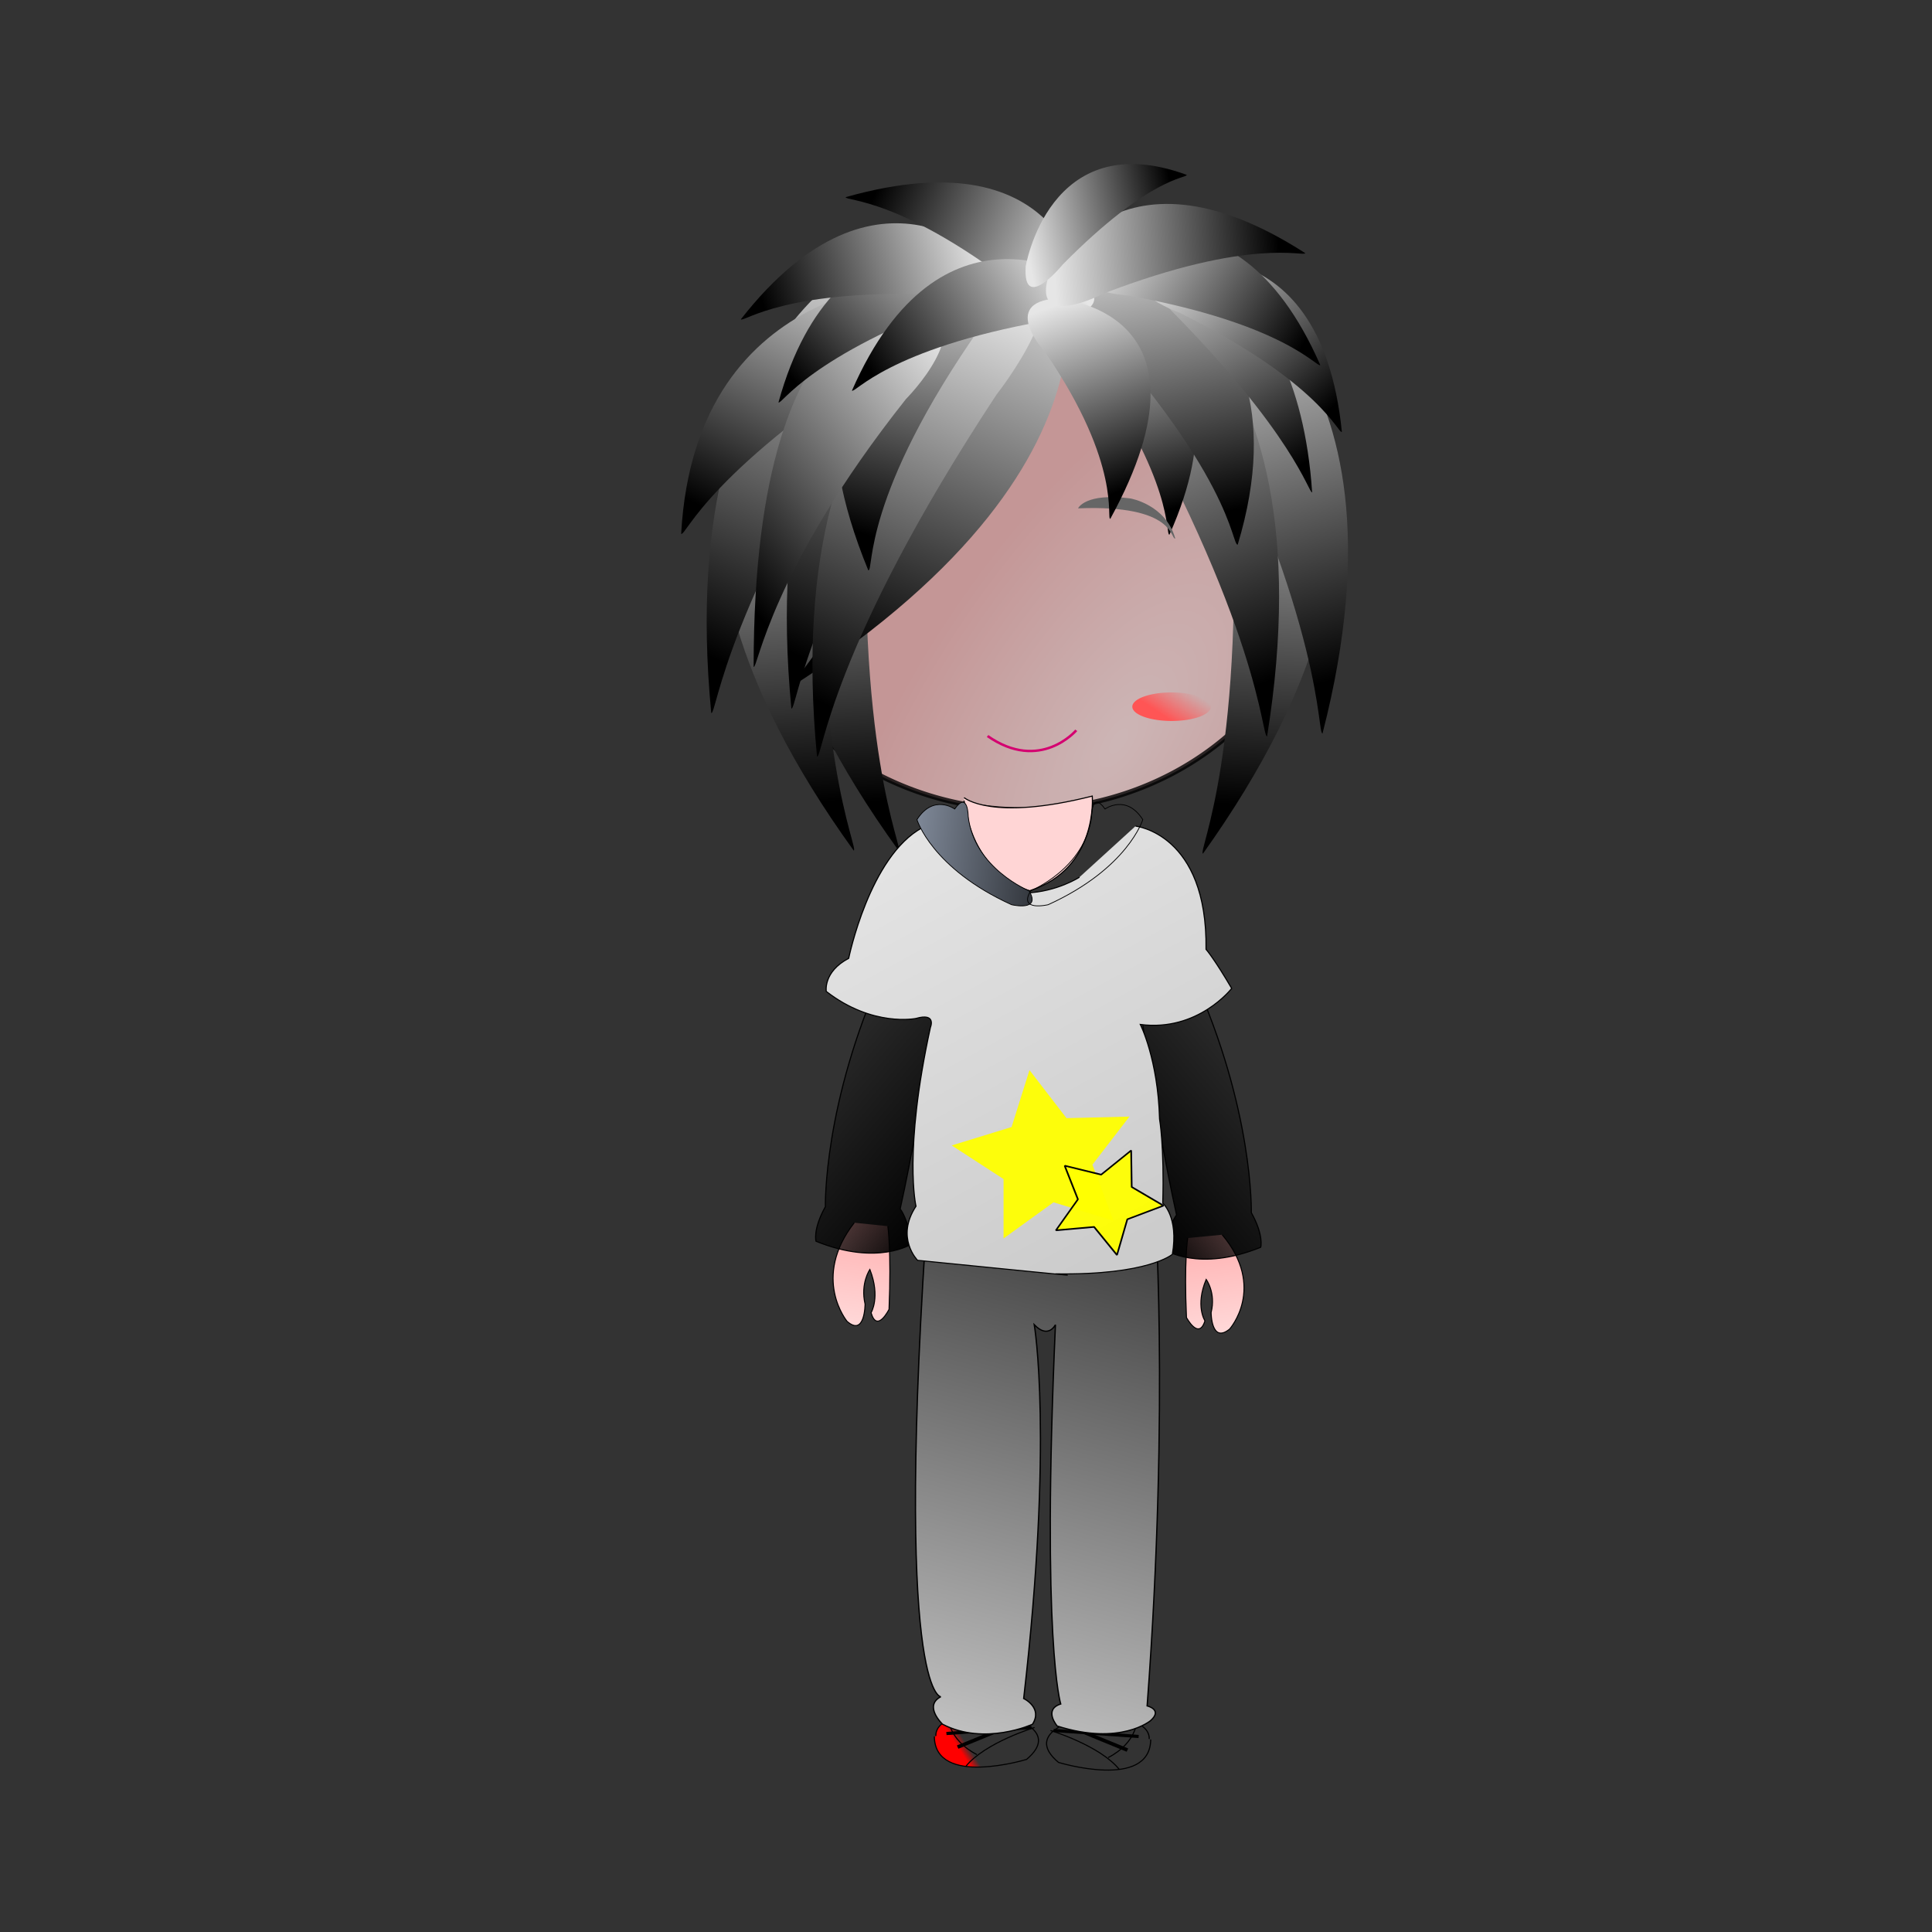 <svg:svg xmlns:dc="http://purl.org/dc/elements/1.1/" xmlns:ns1="http://sodipodi.sourceforge.net/DTD/sodipodi-0.dtd" xmlns:ns2="http://www.inkscape.org/namespaces/inkscape" xmlns:ns3="http://www.w3.org/1999/xlink" xmlns:ns5="http://creativecommons.org/ns#" xmlns:rdf="http://www.w3.org/1999/02/22-rdf-syntax-ns#" xmlns:svg="http://www.w3.org/2000/svg" height="1265.292" id="svg2" viewBox="-382.67 -105.441 1265.292 1265.292" width="1265.292" ns1:docname="&#23043;.svg" ns1:version="0.32" ns2:output_extension="org.inkscape.output.svg.inkscape" ns2:version="0.46">
  <svg:rect x="-382.67" y="-105.441" width="1265.292" height="1265.292" fill="#333333" stroke="none"/>
  <svg:defs id="defs4">
    <svg:linearGradient id="linearGradient3534" ns2:collect="always">
      <svg:stop id="stop3536" offset="0" style="stop-color:#ffaaaa" />
      <svg:stop id="stop3538" offset="1" style="stop-color:#ffffff" />
    </svg:linearGradient>
    <svg:linearGradient id="linearGradient3497" ns2:collect="always">
      <svg:stop id="stop3499" offset="0" style="stop-color:#ff0000" />
      <svg:stop id="stop3501" offset="1" style="stop-color:#ff0000;stop-opacity:0" />
    </svg:linearGradient>
    <svg:linearGradient id="linearGradient5419" ns2:collect="always">
      <svg:stop id="stop5421" offset="0" style="stop-color:#000000" />
      <svg:stop id="stop5423" offset="1" style="stop-color:#000000;stop-opacity:0" />
    </svg:linearGradient>
    <svg:linearGradient id="linearGradient3791" ns2:collect="always">
      <svg:stop id="stop3793" offset="0" style="stop-color:#000000" />
      <svg:stop id="stop3795" offset="1" style="stop-color:#d5e5ff" />
    </svg:linearGradient>
    <svg:linearGradient id="linearGradient3784" ns2:collect="always">
      <svg:stop id="stop3786" offset="0" style="stop-color:#ff5555" />
      <svg:stop id="stop3788" offset="1" style="stop-color:#ff5555;stop-opacity:0" />
    </svg:linearGradient>
    <svg:linearGradient id="linearGradient4730">
      <svg:stop id="stop4732" offset="0" style="stop-color:#e6e6e6" />
      <svg:stop id="stop4734" offset="1" style="stop-color:#000000" />
    </svg:linearGradient>
    <svg:radialGradient cx="390.32" cy="227.98" gradientTransform="matrix(.844 -1.434 .627 .369 -56.716 1018.1)" gradientUnits="userSpaceOnUse" id="radialGradient3657" r="266.82" ns2:collect="always">
      <svg:stop id="stop3382" offset="0" style="stop-color:#f4d7d7" />
      <svg:stop id="stop3384" offset="1" style="stop-color:#e9afaf" />
    </svg:radialGradient>
    <svg:linearGradient gradientTransform="matrix(-.613 -.79 .79 -.613 267.28 602)" gradientUnits="userSpaceOnUse" id="linearGradient3659" x1="173.97" x2="-144.02" y1="473.42" y2="201.06" ns2:collect="always" ns3:href="#linearGradient4730" />
    <svg:linearGradient gradientTransform="matrix(.608 -.794 -.794 -.608 440.1 597.88)" gradientUnits="userSpaceOnUse" id="linearGradient3661" x1="173.97" x2="-144.02" y1="473.42" y2="201.06" ns2:collect="always" ns3:href="#linearGradient4730" />
    <svg:linearGradient gradientTransform="matrix(-.854 -.503 .52 -.811 375.02 565.77)" gradientUnits="userSpaceOnUse" id="linearGradient3663" x1="173.97" x2="-144.02" y1="473.42" y2="201.06" ns2:collect="always" ns3:href="#linearGradient4730" />
    <svg:linearGradient gradientTransform="matrix(-.891 -.454 .454 -.891 329.61 588.78)" gradientUnits="userSpaceOnUse" id="linearGradient3665" x1="173.97" x2="-144.02" y1="473.42" y2="201.06" ns2:collect="always" ns3:href="#linearGradient4730" />
    <svg:linearGradient gradientTransform="matrix(-.639 -.199 .426 -.444 288.57 371.29)" gradientUnits="userSpaceOnUse" id="linearGradient3667" x1="173.97" x2="-144.02" y1="473.42" y2="201.06" ns2:collect="always" ns3:href="#linearGradient4730" />
    <svg:linearGradient gradientTransform="matrix(.608 -.794 -.794 -.608 400.17 597.88)" gradientUnits="userSpaceOnUse" id="linearGradient3669" x1="173.97" x2="-144.02" y1="473.42" y2="201.06" ns2:collect="always" ns3:href="#linearGradient4730" />
    <svg:linearGradient gradientTransform="matrix(-.277 -.961 .961 -.277 -69.155 364.13)" gradientUnits="userSpaceOnUse" id="linearGradient3671" x1="173.97" x2="-144.02" y1="473.42" y2="201.06" ns2:collect="always" ns3:href="#linearGradient4730" />
    <svg:linearGradient gradientTransform="matrix(.916 -.4 -.4 -.916 264.33 579.52)" gradientUnits="userSpaceOnUse" id="linearGradient3673" x1="173.97" x2="-144.02" y1="473.42" y2="201.06" ns2:collect="always" ns3:href="#linearGradient4730" />
    <svg:linearGradient gradientTransform="matrix(.916 -.4 -.4 -.916 335.63 575.24)" gradientUnits="userSpaceOnUse" id="linearGradient3675" x1="173.97" x2="-144.02" y1="473.42" y2="201.06" ns2:collect="always" ns3:href="#linearGradient4730" />
    <svg:linearGradient gradientTransform="matrix(.916 -.4 -.4 -.916 358.45 620.87)" gradientUnits="userSpaceOnUse" id="linearGradient3677" x1="173.97" x2="-144.02" y1="473.42" y2="201.06" ns2:collect="always" ns3:href="#linearGradient4730" />
    <svg:linearGradient gradientTransform="matrix(.947 -.067 -.282 -.637 224.62 422)" gradientUnits="userSpaceOnUse" id="linearGradient3679" x1="173.97" x2="-144.02" y1="473.42" y2="201.06" ns2:collect="always" ns3:href="#linearGradient4730" />
    <svg:linearGradient gradientTransform="matrix(.848 -.271 -.557 -.62 416.69 420.21)" gradientUnits="userSpaceOnUse" id="linearGradient3681" x1="173.97" x2="-144.02" y1="473.42" y2="201.06" ns2:collect="always" ns3:href="#linearGradient4730" />
    <svg:linearGradient gradientTransform="matrix(.678 .004 -.226 -1.018 236.05 617.86)" gradientUnits="userSpaceOnUse" id="linearGradient3683" x1="173.97" x2="-144.02" y1="473.42" y2="201.06" ns2:collect="always" ns3:href="#linearGradient4730" />
    <svg:linearGradient gradientTransform="matrix(-.983 -.298 .521 -.585 277.9 386.06)" gradientUnits="userSpaceOnUse" id="linearGradient3685" x1="173.97" x2="-144.02" y1="473.42" y2="201.06" ns2:collect="always" ns3:href="#linearGradient4730" />
    <svg:linearGradient gradientTransform="matrix(-.599 -.152 .164 -.531 462.28 352.33)" gradientUnits="userSpaceOnUse" id="linearGradient3687" x1="173.97" x2="-144.02" y1="473.42" y2="201.06" ns2:collect="always" ns3:href="#linearGradient4730" />
    <svg:linearGradient gradientTransform="matrix(.656 .172 -.082 -.585 232.49 328.76)" gradientUnits="userSpaceOnUse" id="linearGradient3689" x1="173.97" x2="-144.02" y1="473.42" y2="201.06" ns2:collect="always" ns3:href="#linearGradient4730" />
    <svg:linearGradient gradientTransform="matrix(.501 .445 .16 -.594 136.42 296.32)" gradientUnits="userSpaceOnUse" id="linearGradient3691" x1="173.97" x2="-144.02" y1="473.42" y2="201.06" ns2:collect="always" ns3:href="#linearGradient4730" />
    <svg:linearGradient gradientTransform="matrix(.132 .656 .485 -.378 119.15 182.48)" gradientUnits="userSpaceOnUse" id="linearGradient3693" x1="173.97" x2="-144.02" y1="473.42" y2="201.06" ns2:collect="always" ns3:href="#linearGradient4730" />
    <svg:linearGradient gradientTransform="matrix(.593 .311 .012 -.615 273.04 345.16)" gradientUnits="userSpaceOnUse" id="linearGradient3695" x1="173.97" x2="-144.02" y1="473.42" y2="201.06" ns2:collect="always" ns3:href="#linearGradient4730" />
    <svg:linearGradient gradientTransform="matrix(-.658 .125 .168 -.592 478.45 349.99)" gradientUnits="userSpaceOnUse" id="linearGradient3697" x1="173.97" x2="-144.02" y1="473.42" y2="201.06" ns2:collect="always" ns3:href="#linearGradient4730" />
    <svg:linearGradient gradientTransform="matrix(-.593 .311 -.012 -.615 497.46 320.92)" gradientUnits="userSpaceOnUse" id="linearGradient3699" x1="173.97" x2="-144.02" y1="473.42" y2="201.06" ns2:collect="always" ns3:href="#linearGradient4730" />
    <svg:linearGradient gradientTransform="matrix(-.631 -.12 .483 -.492 228.68 376.66)" gradientUnits="userSpaceOnUse" id="linearGradient3701" x1="173.97" x2="-144.02" y1="473.42" y2="201.06" ns2:collect="always" ns3:href="#linearGradient4730" />
    <svg:linearGradient gradientTransform="matrix(-.326 .585 -.347 -.508 579.25 243.61)" gradientUnits="userSpaceOnUse" id="linearGradient3703" x1="173.97" x2="-144.02" y1="473.42" y2="201.06" ns2:collect="always" ns3:href="#linearGradient4730" />
    <svg:linearGradient gradientTransform="matrix(-.141 .584 -.28 -.322 494.16 140.8)" gradientUnits="userSpaceOnUse" id="linearGradient3705" x1="173.97" x2="-144.02" y1="473.42" y2="201.06" ns2:collect="always" ns3:href="#linearGradient4730" />
    <svg:linearGradient gradientUnits="userSpaceOnUse" id="linearGradient3707" x1="-177.29" x2="-71.23" y1="325.78" y2="437.66" ns2:collect="always">
      <svg:stop id="stop3420" offset="0" style="stop-color:#1a1a1a" />
      <svg:stop id="stop3422" offset="1" style="stop-color:#1a1a1a;stop-opacity:0" />
    </svg:linearGradient>
    <svg:linearGradient gradientUnits="userSpaceOnUse" id="linearGradient3709" x1="461.3" x2="480.55" y1="513.35" y2="486.25" ns2:collect="always" ns3:href="#linearGradient3784" />
    <svg:linearGradient gradientTransform="matrix(.748 0 0 1.152 120.42 -177.95)" gradientUnits="userSpaceOnUse" id="linearGradient3713" x1="148.28" x2="131.17" y1="771.03" y2="951.12" ns2:collect="always" ns3:href="#linearGradient3534" />
    <svg:linearGradient gradientTransform="matrix(-.769 0 0 1.102 644.65 -127.02)" gradientUnits="userSpaceOnUse" id="linearGradient3715" x1="148.28" x2="131.17" y1="771.03" y2="951.12" ns2:collect="always" ns3:href="#linearGradient3534" />
    <svg:linearGradient gradientUnits="userSpaceOnUse" id="linearGradient3717" x1="621.72" x2="628.85" y1="1279.1" y2="1274.8" ns2:collect="always" ns3:href="#linearGradient3497" />
    <svg:linearGradient gradientUnits="userSpaceOnUse" id="linearGradient3719" x1="617.44" x2="594.63" y1="1296.2" y2="1209.2" ns2:collect="always" ns3:href="#linearGradient3497" />
    <svg:linearGradient gradientTransform="matrix(1.1 0 0 1.22 -579.5 198.21)" gradientUnits="userSpaceOnUse" id="linearGradient3725" x1="667.35" x2="827.06" y1="830.89" y2="202.49" ns2:collect="always">
      <svg:stop id="stop2679" offset="0" style="stop-color:#cccccc" />
      <svg:stop id="stop2681" offset="1" style="stop-color:#000000" />
    </svg:linearGradient>
    <svg:linearGradient gradientTransform="matrix(-1 0 0 1 753.96 8.556)" gradientUnits="userSpaceOnUse" id="linearGradient3728" x1="327.97" x2="152.58" y1="674.48" y2="534.74" ns2:collect="always" ns3:href="#linearGradient5419" />
    <svg:linearGradient gradientTransform="translate(8.556 2.852)" gradientUnits="userSpaceOnUse" id="linearGradient3730" x1="327.97" x2="152.58" y1="674.48" y2="534.74" ns2:collect="always" ns3:href="#linearGradient5419" />
    <svg:linearGradient gradientUnits="userSpaceOnUse" id="linearGradient3732" x1="440.62" x2="-24.241" y1="760.04" y2="-41.353" ns2:collect="always">
      <svg:stop id="stop2691" offset="0" style="stop-color:#cccccc" />
      <svg:stop id="stop2693" offset="1" style="stop-color:#ffffff" />
    </svg:linearGradient>
    <svg:linearGradient gradientUnits="userSpaceOnUse" id="linearGradient3734" x1="1082.9" x2="303.6" y1="143.04" y2="49.707" ns2:collect="always" ns3:href="#linearGradient3791" />
  </svg:defs>
  <ns1:namedview bordercolor="#666666" borderopacity="1.0" gridtolerance="10000" guidetolerance="10" id="base" objecttolerance="10" pagecolor="#ffffff" showgrid="false" ns2:current-layer="layer1" ns2:cx="372.04724" ns2:cy="469.14249" ns2:document-units="px" ns2:pageopacity="0.0" ns2:pageshadow="2" ns2:window-height="973" ns2:window-width="1280" ns2:window-x="0" ns2:window-y="0" ns2:zoom="0.70127948" />
  <svg:g id="layer1" ns2:groupmode="layer" ns2:label="Layer 1">
    <svg:g id="g3598" transform="matrix(.736 0 0 .69 16.76 194.54)">
      <svg:g id="g3796" transform="translate(38.501 -263.8)">
        <svg:path d="m596.05 347.22a264.52 258.81 0 1 1 -529.03 0 264.52 258.81 0 1 1 529.03 0z" id="path3175" style="opacity:.793;stroke-linejoin:bevel;stroke:#000000;stroke-linecap:square;stroke-width:4.6;fill:url(#radialGradient3657)" transform="translate(-1.426 -9.982)" ns1:cx="331.53687" ns1:cy="347.22247" ns1:rx="264.51651" ns1:ry="258.81265" ns1:type="arc" />
        <svg:path d="m489.21 639.29c220.7-329.79 62.62-477.89 62.62-477.89l0.88 1.13c-57.34-36.75-38.95 98.73-38.95 98.73 15.01 282.42-29.43 376.39-24.55 378.03z" id="path4808" style="fill-rule:evenodd;fill:url(#linearGradient3659)" />
        <svg:path d="m218.39 636.4c-222.54-328.54-65.3-477.53-65.3-477.53l-0.87 1.13c57.14-37.06 39.5 98.52 39.5 98.52-13.43 282.5 31.53 376.22 26.67 377.88z" id="path4784" style="fill-rule:evenodd;fill:url(#linearGradient3661)" />
        <svg:path d="m595.61 525.23c88.79-368.19-111.6-447.96-111.6-447.96l1.22 0.72c-66.65-13.758-1.24 101.2-1.24 101.2 114.55 247.43 106.49 346.2 111.62 346.04z" id="path4726" style="fill-rule:evenodd;fill:url(#linearGradient3663)" />
        <svg:path d="m546.28 527.98c59.19-392.38-146.92-459.04-146.92-459.04l1.27 0.649c-67.53-8.819 6.83 105.92 6.83 105.92 133.89 249.12 133.71 353.07 138.82 352.47z" id="path4736" style="fill-rule:evenodd;fill:url(#linearGradient3665)" />
        <svg:path d="m459.38 336.56c80.31-192.05-71.02-219.5-71.02-219.5l0.91 0.29c-50.75-2.67-4.28 51.29-4.28 51.29 79.88 117.82 70.44 168.33 74.39 167.92z" id="path4816" style="fill-rule:evenodd;fill:url(#linearGradient3667)" />
        <svg:path d="m178.46 636.4c-222.54-328.54-65.3-477.53-65.3-477.53l-0.87 1.13c57.14-37.06 39.5 98.52 39.5 98.52-13.43 282.5 31.53 376.22 26.67 377.88z" id="path4788" style="fill-rule:evenodd;fill:url(#linearGradient3669)" />
        <svg:path d="m123.32 480.72c326.87-225 234.65-421 234.65-421l0.4 1.369c-39.73-55.32-72.65 77.381-72.65 77.381-90.33 268.01-166.32 338.93-162.4 342.25z" id="path4740" style="fill-rule:evenodd;fill:url(#linearGradient3671)" />
        <svg:path d="m51.691 505.86c-35.608-395.22 174.11-449.43 174.11-449.43l-1.3 0.573c67.94-4.763-13.15 105.32-13.15 105.32-148.55 240.67-154.6 344.44-159.66 343.54z" id="path4744" style="fill-rule:evenodd;fill:url(#linearGradient3673)" />
        <svg:path d="m122.99 501.58c-35.609-395.21 174.11-449.42 174.11-449.42l-1.3 0.565c67.93-4.763-13.15 105.32-13.15 105.32-148.56 240.67-154.6 344.44-159.66 343.54z" id="path4748" style="fill-rule:evenodd;fill:url(#linearGradient3675)" />
        <svg:path d="m145.8 547.21c-35.6-395.21 174.12-449.42 174.12-449.42l-1.31 0.566c67.94-4.763-13.15 105.31-13.15 105.31-148.55 240.67-154.59 344.45-159.66 343.54z" id="path4752" style="fill-rule:evenodd;fill:url(#linearGradient3677)" />
        <svg:path d="m24.905 335.79c12.772-248.24 225.06-240.67 225.06-240.67l-1.35 0.097c67.22 10.263-25.61 61.763-25.61 61.763-174.78 118.15-193.24 180.34-198.1 178.81z" id="path4764" style="fill-rule:evenodd;fill:url(#linearGradient3679)" />
        <svg:path d="m191.43 370.4c-103.32-267.32 97.12-303.99 97.12-303.99l-1.21 0.39c67.12-3.221 4.89 71.23 4.89 71.23-107.31 162.79-95.58 232.98-100.8 232.37z" id="path4760" style="fill-rule:evenodd;fill:url(#linearGradient3681)" />
        <svg:path d="m89.4 461.95c-0.088-382.56 152.65-346.88 152.65-346.88l-0.96-0.01c48.66 23.48-16.09 92.65-16.09 92.65-121.12 163.03-132.06 257.16-135.6 254.24z" id="path4756" style="fill-rule:evenodd;fill:url(#linearGradient3683)" />
        <svg:path d="m520.13 346.06c72.9-257.5-155.29-301.14-155.29-301.14l1.4 0.426c-74.99-5.754 5.7 69.494 5.7 69.494 144.55 163.4 142.49 231.61 148.19 231.22z" id="path4772" style="fill-rule:evenodd;fill:url(#linearGradient3685)" />
        <svg:path d="m586.36 296.42c-13.6-219.16-147.36-233.53-147.36-233.53l0.85 0.218c-42.18 2.358 17.54 56.752 17.54 56.752 112.91 121.01 125.94 177.43 128.97 176.56z" id="path4768" style="fill-rule:evenodd;fill:url(#linearGradient3687)" />
        <svg:path d="m111.5 210.99c51.38-198.8 194.45-141.98 194.45-141.98l-0.94-0.242c43.95 24.393-28.04 44.102-28.04 44.102-139.18 54.36-162.43 100.52-165.47 98.12z" id="path4776" style="fill-rule:evenodd;fill:url(#linearGradient3689)" />
        <svg:path d="m78.064 132.07c123.1-167.86 224.68-52.378 224.68-52.378l-0.71-0.634c28.46 42.102-41.74 30.122-41.74 30.122-142.14-7.65-180.54 26.49-182.23 22.89z" id="path4780" style="fill-rule:evenodd;fill:url(#linearGradient3691)" />
        <svg:path d="m171.31 16.168c199.31-60.076 211.01 93.282 211.01 93.282l-0.19-0.94c-2.59 50.76-51.46-1.04-51.46-1.04-108.96-91.598-160.17-87.415-159.36-91.302z" id="path4792" style="fill-rule:evenodd;fill:url(#linearGradient3693)" />
        <svg:path d="m176.88 199.78c79.08-192.55 205.46-104.9 205.46-104.9l-0.84-0.448c37.76 34.018-33.26 39.278-33.26 39.278-139.81 26.78-168.86 69.16-171.36 66.07z" id="path4796" style="fill-rule:evenodd;fill:url(#linearGradient3695)" />
        <svg:path d="m612.83 238.98c-19.49-207.26-165.94-160.27-165.94-160.27l0.94-0.182c-46.04 21.522 20.36 47.272 20.36 47.272 125.91 66.39 141.34 115.4 144.64 113.18z" id="path4800" style="fill-rule:evenodd;fill:url(#linearGradient3697)" />
        <svg:path d="m593.62 175.54c-79.08-192.56-205.47-104.9-205.47-104.9l0.85-0.449c-37.76 34.019 33.26 39.279 33.26 39.279 139.81 26.78 168.86 69.16 171.36 66.07z" id="path4804" style="fill-rule:evenodd;fill:url(#linearGradient3699)" />
        <svg:path d="m464.58 340.18c-8.57-32.44-39.95-38.04-39.95-38.04-40.36-5.67-46.55 9.4-46.55 9.4 86.92-3.74 81.99 29.69 86.5 28.64z" id="path2580" style="fill-rule:evenodd;fill:#666666" />
        <svg:path d="m406.8 321.45c102.84-200.37-48.65-209.25-48.65-209.25l0.9 0.17c-51.52 3.51-9.94 51.43-9.94 51.43 68.74 107.26 53.62 158.54 57.69 157.65z" id="path4812" style="fill-rule:evenodd;fill:url(#linearGradient3701)" ns2:transform-center-x="-44.204916" ns2:transform-center-y="-9.9817551" />
        <svg:path d="m580.2 69.306c-171.55-117.91-229.38 24.608-229.38 24.608l0.46-0.834c-12.99 49.13 49.34 14.68 49.34 14.68 131.67-54.079 179.18-34.503 179.58-38.454z" id="path2576" style="fill-rule:evenodd;fill:url(#linearGradient3703)" />
        <svg:path d="m474.77-4.986c-122.96-48.014-143.49 87.953-143.49 87.953l0.2-0.832c-2.65 44.835 33.15-2.243 33.15-2.243 77.79-83.842 110.33-81.46 110.14-84.878z" id="path3354" style="fill-rule:evenodd;fill:url(#linearGradient3705)" />
        <svg:path d="m-109.8 342.63" id="path3358" style="opacity:.899;fill:url(#linearGradient3707)" transform="matrix(.592 0 0 .867 514.13 77.002)" ns1:cx="-160.42107" ns1:cy="342.2316" ns1:end="6.2923912" ns1:open="true" ns1:rx="50.621758" ns1:ry="42.77895" ns1:start="0.0092173992" ns1:type="arc" />
        <svg:path d="m424.94 365.15" id="path3426" style="fill:#ffffff" transform="translate(-1.426 -9.982)" ns1:cx="413.52985" ns1:cy="365.04706" ns1:end="6.2923912" ns1:open="true" ns1:rx="11.407721" ns1:ry="11.407721" ns1:start="0.0092173992" ns1:type="arc" />
        <svg:path d="m297.56 527.63c46.86 34.95 78.91-5.41 78.91-5.41" id="path3762" style="stroke:#d40070;stroke-width:2.3;fill:none" />
        <svg:path d="m496.24 499.8a34.936 13.547 0 1 1 -69.88 0 34.936 13.547 0 1 1 69.88 0z" id="path3766" style="fill:url(#linearGradient3709)" ns1:cx="461.29968" ns1:cy="499.80075" ns1:rx="34.936142" ns1:ry="13.546668" ns1:type="arc" />
        <svg:path d="m496.24 499.8a34.936 13.547 0 1 1 -69.88 0 34.936 13.547 0 1 1 69.88 0z" id="path3792" style="fill:url(#linearGradient3709)" transform="translate(-265.23 11.408)" ns1:cx="461.29968" ns1:cy="499.80075" ns1:rx="34.936142" ns1:ry="13.546668" ns1:type="arc" />
      </svg:g>
      <svg:g id="g3546">
        <svg:path d="m217.47 725.78c-38.39 52.58-6.4 93.66-6.4 93.66 16 14.79 16-16.43 16-16.43-4.27-19.72 4.27-32.86 4.27-32.86 9.6 26.29 1.06 41.07 1.06 41.07 5.34 19.72 16-3.28 16-3.28 2.13-55.87-1.07-78.87-1.07-78.87" id="path3532" style="fill-rule:evenodd;stroke:#000000;stroke-width:.928px;fill:url(#linearGradient3713)" />
        <svg:path d="m544.84 737.18c39.49 50.29 6.58 89.57 6.58 89.57-16.45 14.14-16.45-15.72-16.45-15.72 4.39-18.85-4.38-31.42-4.38-31.42-9.88 25.14-1.1 39.28-1.1 39.28-5.49 18.86-16.45-3.14-16.45-3.14-2.2-53.43 1.09-75.42 1.09-75.42" id="path3542" style="fill-rule:evenodd;stroke:#000000;stroke-width:.921px;fill:url(#linearGradient3715)" />
        <svg:g id="g3505" transform="translate(-305.16 -44.205)">
          <svg:path d="m593.86 1257.6c0.5 48.4 82.03 21.8 82.03 21.8 30.01-26.7-12.92-39.3-12.92-39.3-71.98-11.2-67.73 17.1-67.73 17.1" id="path2687" style="fill-rule:evenodd;stroke:#000000;stroke-width:1px;fill:url(#linearGradient3717)" />
          <svg:path d="m621.72 1286.2c17.11-22.8 61.32-37.1 61.32-37.1" id="path2697" style="stroke:#000000;stroke-width:1px;fill:none" />
          <svg:path d="m631.7 1274.8c-25.66-14.2-25.66-35.6-25.66-35.6" id="path2703" style="stroke:#000000;stroke-width:1px;fill:none" />
          <svg:path d="m614.59 1267.7c52.76-22.8 54.19-24.3 54.19-24.3v1.5" id="path2705" style="fill-rule:evenodd;stroke:#000000;stroke-width:3.4;fill:url(#linearGradient3719)" />
          <svg:path d="m604.61 1254.8c74.15-5.7 75.58-5.7 75.58-5.7" id="path3479" style="stroke:#000000;stroke-width:3;fill:none" />
        </svg:g>
        <svg:g id="g3516" transform="matrix(-1 0 0 1 1075.1 -41.353)">
          <svg:path d="m593.86 1257.6c0.5 48.4 82.03 21.8 82.03 21.8 30.01-26.7-12.92-39.3-12.92-39.3-71.98-11.2-67.73 17.1-67.73 17.1" id="path3518" style="fill-rule:evenodd;stroke:#000000;stroke-width:1px;fill:url(#linearGradient3717)" />
          <svg:path d="m621.72 1286.2c17.11-22.8 61.32-37.1 61.32-37.1" id="path3520" style="stroke:#000000;stroke-width:1px;fill:none" />
          <svg:path d="m631.7 1274.8c-25.66-14.2-25.66-35.6-25.66-35.6" id="path3522" style="stroke:#000000;stroke-width:1px;fill:none" />
          <svg:path d="m614.59 1267.7c52.76-22.8 54.19-24.3 54.19-24.3v1.5" id="path3524" style="fill-rule:evenodd;stroke:#000000;stroke-width:3.4;fill:url(#linearGradient3719)" />
          <svg:path d="m604.61 1254.8c74.15-5.7 75.58-5.7 75.58-5.7" id="path3526" style="stroke:#000000;stroke-width:3;fill:none" />
        </svg:g>
        <svg:path d="m283.48 699.12c-31.39 476.58 10.98 476.58 10.98 476.58-15.69 8.7 1.57 26.1 1.57 26.1 37.66 20.8 80.02 0 80.02 0 9.41-15.7-7.85-24.4-7.85-24.4 26.68-246.96 9.42-354.8 9.42-354.8 12.55 13.92 18.83 0 18.83 0-12.55 302.6 4.7 360 4.7 360-15.69 5.3-3.13 20.9-3.13 20.9 56.48 19.1 83.16-5.2 83.16-5.2 10.98-10.4-3.14-13.9-3.14-13.9 20.4-290.49 6.27-487.02 6.27-487.02" id="path2675" style="fill-rule:evenodd;stroke:#000000;stroke-width:1.159px;fill:url(#linearGradient3725)" />
        <svg:path d="m315.14 325.12c8.55 72.72 58.46 85.56 58.46 85.56 61.32-21.39 55.62-89.84 55.62-89.84-89.84 24.24-114.08 1.43-114.08 1.43" id="path2663" style="fill-rule:evenodd;stroke:#000000;stroke-width:1px;fill:#ffd5d5" />
        <svg:path d="m518.86 491.5c54.11 127.13 51.9 224.74 51.9 224.74 11.34 21.76 8.34 32.86 8.34 32.86-55.21 23.91-85.3 2.39-85.3 2.39 3.38-24 10.42-33.09 10.42-33.09-20.58-99.38-35.97-225.38-35.97-225.38" id="path5427" style="fill-rule:evenodd;stroke:#000000;fill:url(#linearGradient3728)" />
        <svg:path d="m243.65 485.79c-54.11 127.14-51.9 224.75-51.9 224.75-11.33 21.75-8.33 32.85-8.33 32.85 55.2 23.91 85.29 2.4 85.29 2.4-3.37-24.01-10.41-33.1-10.41-33.1 20.57-99.37 35.96-225.38 35.96-225.38" id="path3977" style="fill-rule:evenodd;stroke:#000000;fill:url(#linearGradient3730)" />
        <svg:path d="m467.72 349.36s64.16 7.13 62.74 116.93c0 0 7.13 8.56 22.81 37.08 0 0-29.94 41.35-81.28 34.22 0 0 15.69 32.8 17.12 89.83 0 0 4.27 25.67 2.85 79.86 0 0 14.26 12.83 8.55 48.48 0 0-21.39 19.96-104.09 18.54 0 0 64.17 7.13-122.63-12.83 0 0-19.97-21.39-1.43-51.34 0 0-11.41-51.33 12.83-169.69 0 0 5.71-14.26-12.83-8.56 0 0-38.5 8.56-79.85-25.66 0 0-2.86-18.54 19.96-31.37 0 0 18.54-96.97 65.59-124.06 59.89 102.67 139.75 47.05 139.75 47.05" id="path3709" style="fill-rule:evenodd;stroke:#000000;stroke-width:1px;fill:url(#linearGradient3732)" ns1:nodetypes="ccccccccccccccc" />
        <svg:g id="g3549" style="fill:url(#linearGradient3734)" transform="matrix(.399 0 0 .415 25.742 305.72)">
          <svg:path d="m734.51 82.626c13.25 119.31 135.64 170.38 135.64 170.38 28.51 48.44-38.98 31.86-38.98 31.86-178.01-83.07-210.92-194.57-210.92-194.57 36.86-59.329 84.15-24.332 84.15-24.332 29.6-42.598 30.11 16.658 30.11 16.658" id="path2765" style="fill-rule:evenodd;stroke:#000000;stroke-width:1.744px;fill:url(#linearGradient3734)" />
          <svg:path d="m1009.6 82.626c-13.24 119.31-135.64 170.38-135.64 170.38-28.5 48.44 38.98 31.86 38.98 31.86 178.06-83.07 210.96-194.57 210.96-194.57-36.9-59.329-84.2-24.332-84.2-24.332-29.6-42.598-30.1 16.658-30.1 16.658" id="path3545" style="fill-rule:evenodd;stroke:#000000;stroke-width:1.744px;fill:url(#linearGradient3734)" />
        </svg:g>
        <svg:path d="m-28.519 385.01l-5.571-69.06-60.046-34.56 63.957-26.64 14.314-67.78 45.097 52.59 68.893-7.33-36.085 59.14 28.264 63.26-67.399-16.05-51.424 46.43z" id="path3811" style="fill-opacity:.948;fill:#ffff00" transform="matrix(.806 .065 -.065 .811 398.3 430.34)" ns1:arg1="1.9487646" ns1:arg2="2.5770832" ns1:cx="9.9817553" ns1:cy="288.04492" ns1:r1="104.32959" ns1:r2="52.164795" ns1:sides="5" ns1:type="star" ns2:flatsided="false" ns2:randomized="0" ns2:rounded="0" />
        <svg:path d="m-28.519 385.01l-5.571-69.06-60.046-34.56 63.957-26.64 14.314-67.78 45.097 52.59 68.893-7.33-36.085 59.14 28.264 63.26-67.399-16.05-51.424 46.43z" id="path3969" style="stroke-linejoin:bevel;fill-opacity:.948;stroke:#000000;stroke-linecap:square;stroke-width:3.017;fill:#ffff00" transform="matrix(.377 .3 -.314 .402 528.52 586.8)" ns1:arg1="1.9487646" ns1:arg2="2.5770832" ns1:cx="9.9817553" ns1:cy="288.04492" ns1:r1="104.32959" ns1:r2="52.164795" ns1:sides="5" ns1:type="star" ns2:flatsided="false" ns2:randomized="0" ns2:rounded="0" ns2:transform-center-x="9.9817551" />
      </svg:g>
    </svg:g>
  </svg:g>
</svg:svg>